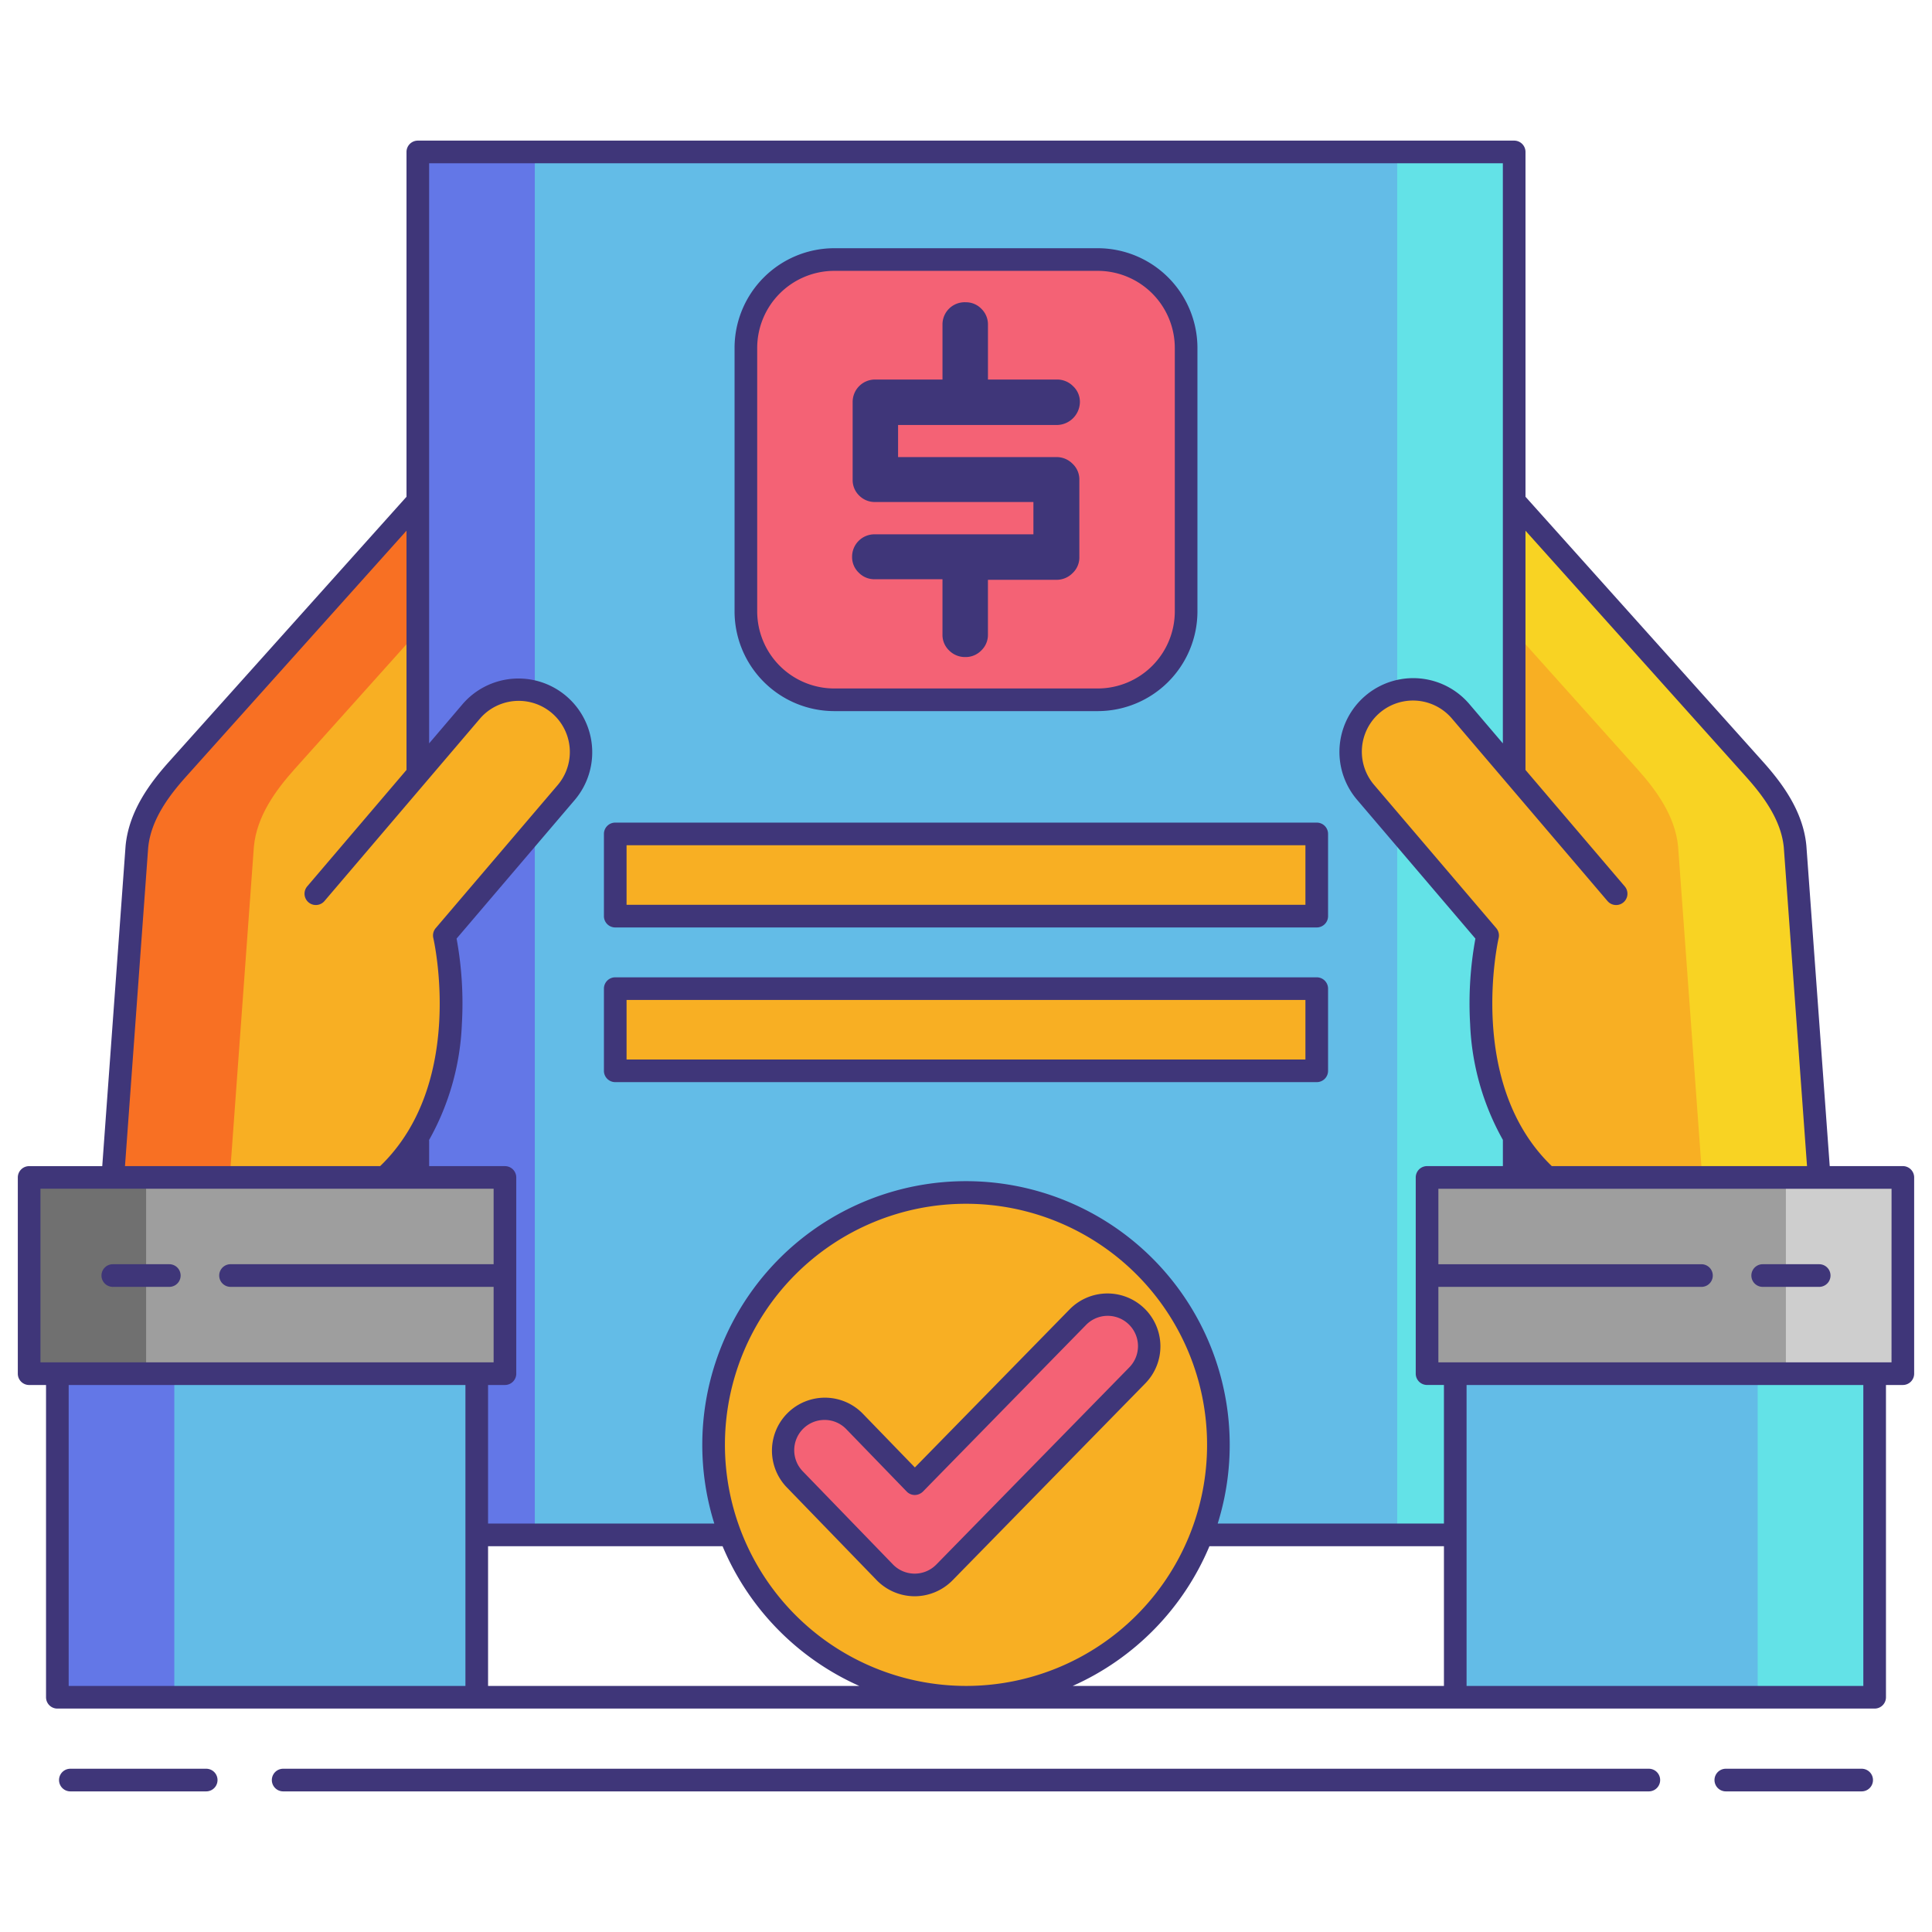<svg height="512" viewBox="0 0 256 256" width="512" xmlns="http://www.w3.org/2000/svg"><path d="m55.364 20.133h145.272v183.25h-145.272z" fill="#63bce7"/><path d="m55.364 20.133h15.5v183.25h-15.5z" fill="#6377e7"/><path d="m185.136 20.133h15.5v183.25h-15.5z" fill="#63e2e7"/><path d="m200.636 66.4v36.174l-7.12-8.353a8.3 8.3 0 0 0 -11.665-.93 8.3 8.3 0 0 0 -.93 11.665l16.2 19s-4.834 20.4 7.909 32.058h36.026l-3.194-43.827c-.383-4.048-2.879-7.471-5.417-10.3z" fill="#f8af23"/><path d="m189.093 156.015h63.046v26.003h-63.046z" fill="#9e9e9e"/><path d="m192.829 182.018h55.574v42.876h-55.574z" fill="#63bce7"/><path d="m55.364 66.4v36.174l7.12-8.353a8.3 8.3 0 0 1 11.665-.93 8.3 8.3 0 0 1 .93 11.665l-16.2 19s4.834 20.4-7.909 32.058h-36.023l3.194-43.827c.383-4.048 2.879-7.471 5.417-10.3z" fill="#f8af23"/><path d="m39.058 101.885 16.306-18.193v-17.292l-31.806 35.485c-2.538 2.832-5.034 6.256-5.417 10.3l-3.194 43.827h15.5l3.194-43.827c.383-4.044 2.879-7.468 5.417-10.3z" fill="#f87023"/><path d="m216.942 101.885-16.306-18.193v-17.292l31.806 35.487c2.538 2.832 5.034 6.256 5.417 10.3l3.194 43.827h-15.5l-3.194-43.827c-.383-4.046-2.879-7.47-5.417-10.302z" fill="#f8d323"/><path d="m3.861 156.015h63.046v26.003h-63.046z" fill="#9e9e9e" transform="matrix(-1 0 0 -1 70.768 338.033)"/><path d="m3.861 156.015h15.5v26.003h-15.5z" fill="#707070"/><path d="m7.597 182.018h55.574v42.876h-55.574z" fill="#63bce7" transform="matrix(-1 0 0 -1 70.768 406.912)"/><path d="m7.597 182.018h15.5v42.876h-15.5z" fill="#6377e7"/><path d="m232.903 182.018h15.5v42.876h-15.5z" fill="#63e2e7"/><path d="m236.639 156.015h15.5v26.003h-15.5z" fill="#cecece"/><rect fill="#f46275" height="58.333" rx="11.71" width="58.333" x="98.833" y="34.393"/><path d="m81.524 110.502h92.953v10.891h-92.953z" fill="#f8af23"/><path d="m81.524 130.998h92.953v10.891h-92.953z" fill="#f8af23"/><circle cx="128" cy="191.45" fill="#f8af23" r="33.444"/><path d="m121.2 210.013h-.015a5.512 5.512 0 0 1 -3.946-1.678l-11.947-12.335a5.514 5.514 0 1 1 7.922-7.672l8.007 8.269 21.586-22.052a5.514 5.514 0 1 1 7.881 7.714l-25.547 26.1a5.515 5.515 0 0 1 -3.941 1.654z" fill="#f46275"/><g fill="#3f3679"><path d="m27.323 234.367h-18a1.5 1.5 0 0 0 0 3h18a1.5 1.5 0 1 0 0-3z"/><path d="m246.68 234.367h-18a1.5 1.5 0 0 0 0 3h18a1.5 1.5 0 0 0 0-3z"/><path d="m218.479 234.367h-180.958a1.5 1.5 0 0 0 0 3h180.958a1.5 1.5 0 0 0 0-3z"/><path d="m14.947 170.516h7.487a1.5 1.5 0 0 0 0-3h-7.487a1.5 1.5 0 1 0 0 3z"/><path d="m252.14 154.515h-9.692l-3.095-42.468c-.441-4.658-3.328-8.413-5.793-11.163l-31.424-35.06v-45.691a1.5 1.5 0 0 0 -1.5-1.5h-145.272a1.5 1.5 0 0 0 -1.5 1.5v45.691l-31.424 35.06c-2.465 2.75-5.352 6.5-5.8 11.2l-3.092 42.436h-9.688a1.5 1.5 0 0 0 -1.5 1.5v26a1.5 1.5 0 0 0 1.5 1.5h2.24v41.376a1.5 1.5 0 0 0 1.5 1.5h240.8a1.5 1.5 0 0 0 1.5-1.5v-41.378h2.236a1.5 1.5 0 0 0 1.5-1.5v-26a1.5 1.5 0 0 0 -1.496-1.503zm-20.814-51.629c2.158 2.408 4.682 5.657 5.038 9.411l3.076 42.218h-33.82c-11.405-10.979-7.088-30.021-7.042-30.214a1.5 1.5 0 0 0 -.318-1.318l-16.2-19a6.775 6.775 0 0 1 10.312-8.79l7.12 8.353 13.521 15.861a1.5 1.5 0 0 0 2.283-1.946l-13.162-15.441v-31.7zm-174.462-81.253h142.272v76.867l-4.479-5.254a9.775 9.775 0 0 0 -14.878 12.682l15.721 18.442a47.465 47.465 0 0 0 -.7 11.332 34.122 34.122 0 0 0 4.34 15.338v3.475h-10.047a1.5 1.5 0 0 0 -1.5 1.5v26a1.5 1.5 0 0 0 1.5 1.5h2.236v18.365h-29.976a34.944 34.944 0 1 0 -66.705 0h-29.977v-18.362h2.236a1.5 1.5 0 0 0 1.5-1.5v-26a1.5 1.5 0 0 0 -1.5-1.5h-10.043v-3.327c0-.043-.009-.084-.013-.126a34.106 34.106 0 0 0 4.349-15.365 47.465 47.465 0 0 0 -.7-11.332l15.721-18.443a9.775 9.775 0 0 0 -14.878-12.68l-4.479 5.255zm39.192 169.817a31.944 31.944 0 1 1 31.944 31.944 31.98 31.98 0 0 1 -31.944-31.944zm-76.422-79.12c.359-3.787 2.883-7.036 5.041-9.444l29.189-32.567v31.7l-13.164 15.44a1.5 1.5 0 0 0 2.283 1.946l13.521-15.861 7.12-8.353a6.775 6.775 0 0 1 10.311 8.79l-16.2 19a1.5 1.5 0 0 0 -.318 1.319c.046.193 4.388 19.211-7.042 30.213h-33.814zm-14.274 45.185h60.047v10h-34.86a1.5 1.5 0 0 0 0 3h34.86v10h-60.047zm3.96 65.879h-.22v-39.876h52.571v39.876zm55.351 0v-18.511h31.074a35.143 35.143 0 0 0 18.115 18.511zm95.585-18.511h31.074v18.511h-49.19a35.143 35.143 0 0 0 18.115-18.511zm86.644 18.511h-52.571v-39.876h52.571zm3.736-42.876h-60.043v-10h34.86a1.5 1.5 0 0 0 0-3h-34.86v-10h60.047z"/><path d="m233.565 167.516a1.5 1.5 0 0 0 0 3h7.487a1.5 1.5 0 0 0 0-3z"/><path d="m110.544 94.226h34.912a13.226 13.226 0 0 0 13.211-13.21v-34.916a13.226 13.226 0 0 0 -13.211-13.21h-34.912a13.226 13.226 0 0 0 -13.211 13.21v34.916a13.226 13.226 0 0 0 13.211 13.21zm-10.211-48.126a10.222 10.222 0 0 1 10.211-10.21h34.912a10.222 10.222 0 0 1 10.211 10.21v34.916a10.222 10.222 0 0 1 -10.211 10.21h-34.912a10.222 10.222 0 0 1 -10.211-10.21z"/><path d="m115.883 70.8a2.964 2.964 0 0 0 -2.976 2.977 2.842 2.842 0 0 0 .886 2.108 2.885 2.885 0 0 0 2.09.868h9v7.334a2.842 2.842 0 0 0 .886 2.108 2.969 2.969 0 0 0 2.161.868 2.888 2.888 0 0 0 2.091-.868 2.843 2.843 0 0 0 .885-2.108v-7.259h9.07a2.959 2.959 0 0 0 2.144-.886 2.83 2.83 0 0 0 .9-2.09v-10.31a2.832 2.832 0 0 0 -.9-2.09 2.961 2.961 0 0 0 -2.144-.886h-20.976v-4.252h21.046a3.086 3.086 0 0 0 3.047-3.047 2.833 2.833 0 0 0 -.9-2.091 2.96 2.96 0 0 0 -2.143-.885h-9.141v-7.263a2.872 2.872 0 0 0 -.868-2.108 2.831 2.831 0 0 0 -2.073-.868 2.939 2.939 0 0 0 -3.083 2.976v7.263h-8.928a2.964 2.964 0 0 0 -2.976 2.976v10.275a2.85 2.85 0 0 0 .869 2.126 2.9 2.9 0 0 0 2.108.851h20.975v4.281z"/><path d="m81.523 122.893h92.953a1.5 1.5 0 0 0 1.5-1.5v-10.893a1.5 1.5 0 0 0 -1.5-1.5h-92.953a1.5 1.5 0 0 0 -1.5 1.5v10.891a1.5 1.5 0 0 0 1.5 1.502zm1.5-10.893h89.953v7.891h-89.953z"/><path d="m81.523 143.388h92.953a1.5 1.5 0 0 0 1.5-1.5v-10.888a1.5 1.5 0 0 0 -1.5-1.5h-92.953a1.5 1.5 0 0 0 -1.5 1.5v10.891a1.5 1.5 0 0 0 1.5 1.497zm1.5-10.891h89.953v7.891h-89.953z"/><path d="m151.652 173.388a7.024 7.024 0 0 0 -9.918.106l-20.508 20.951-6.936-7.162a7.014 7.014 0 0 0 -10.076 9.759l11.946 12.336a7.05 7.05 0 0 0 5.023 2.134h.015a7.057 7.057 0 0 0 5.013-2.107l25.548-26.1a7.013 7.013 0 0 0 -.107-9.919zm-2.037 7.82-25.548 26.1a4.014 4.014 0 0 1 -5.752-.015l-11.945-12.338a4.014 4.014 0 0 1 2.881-6.807h.066a3.99 3.99 0 0 1 2.819 1.221l8.007 8.269a1.5 1.5 0 0 0 1.073.457 1.57 1.57 0 0 0 1.076-.451l21.585-22.052a4.014 4.014 0 1 1 5.737 5.615z"/></g></svg>